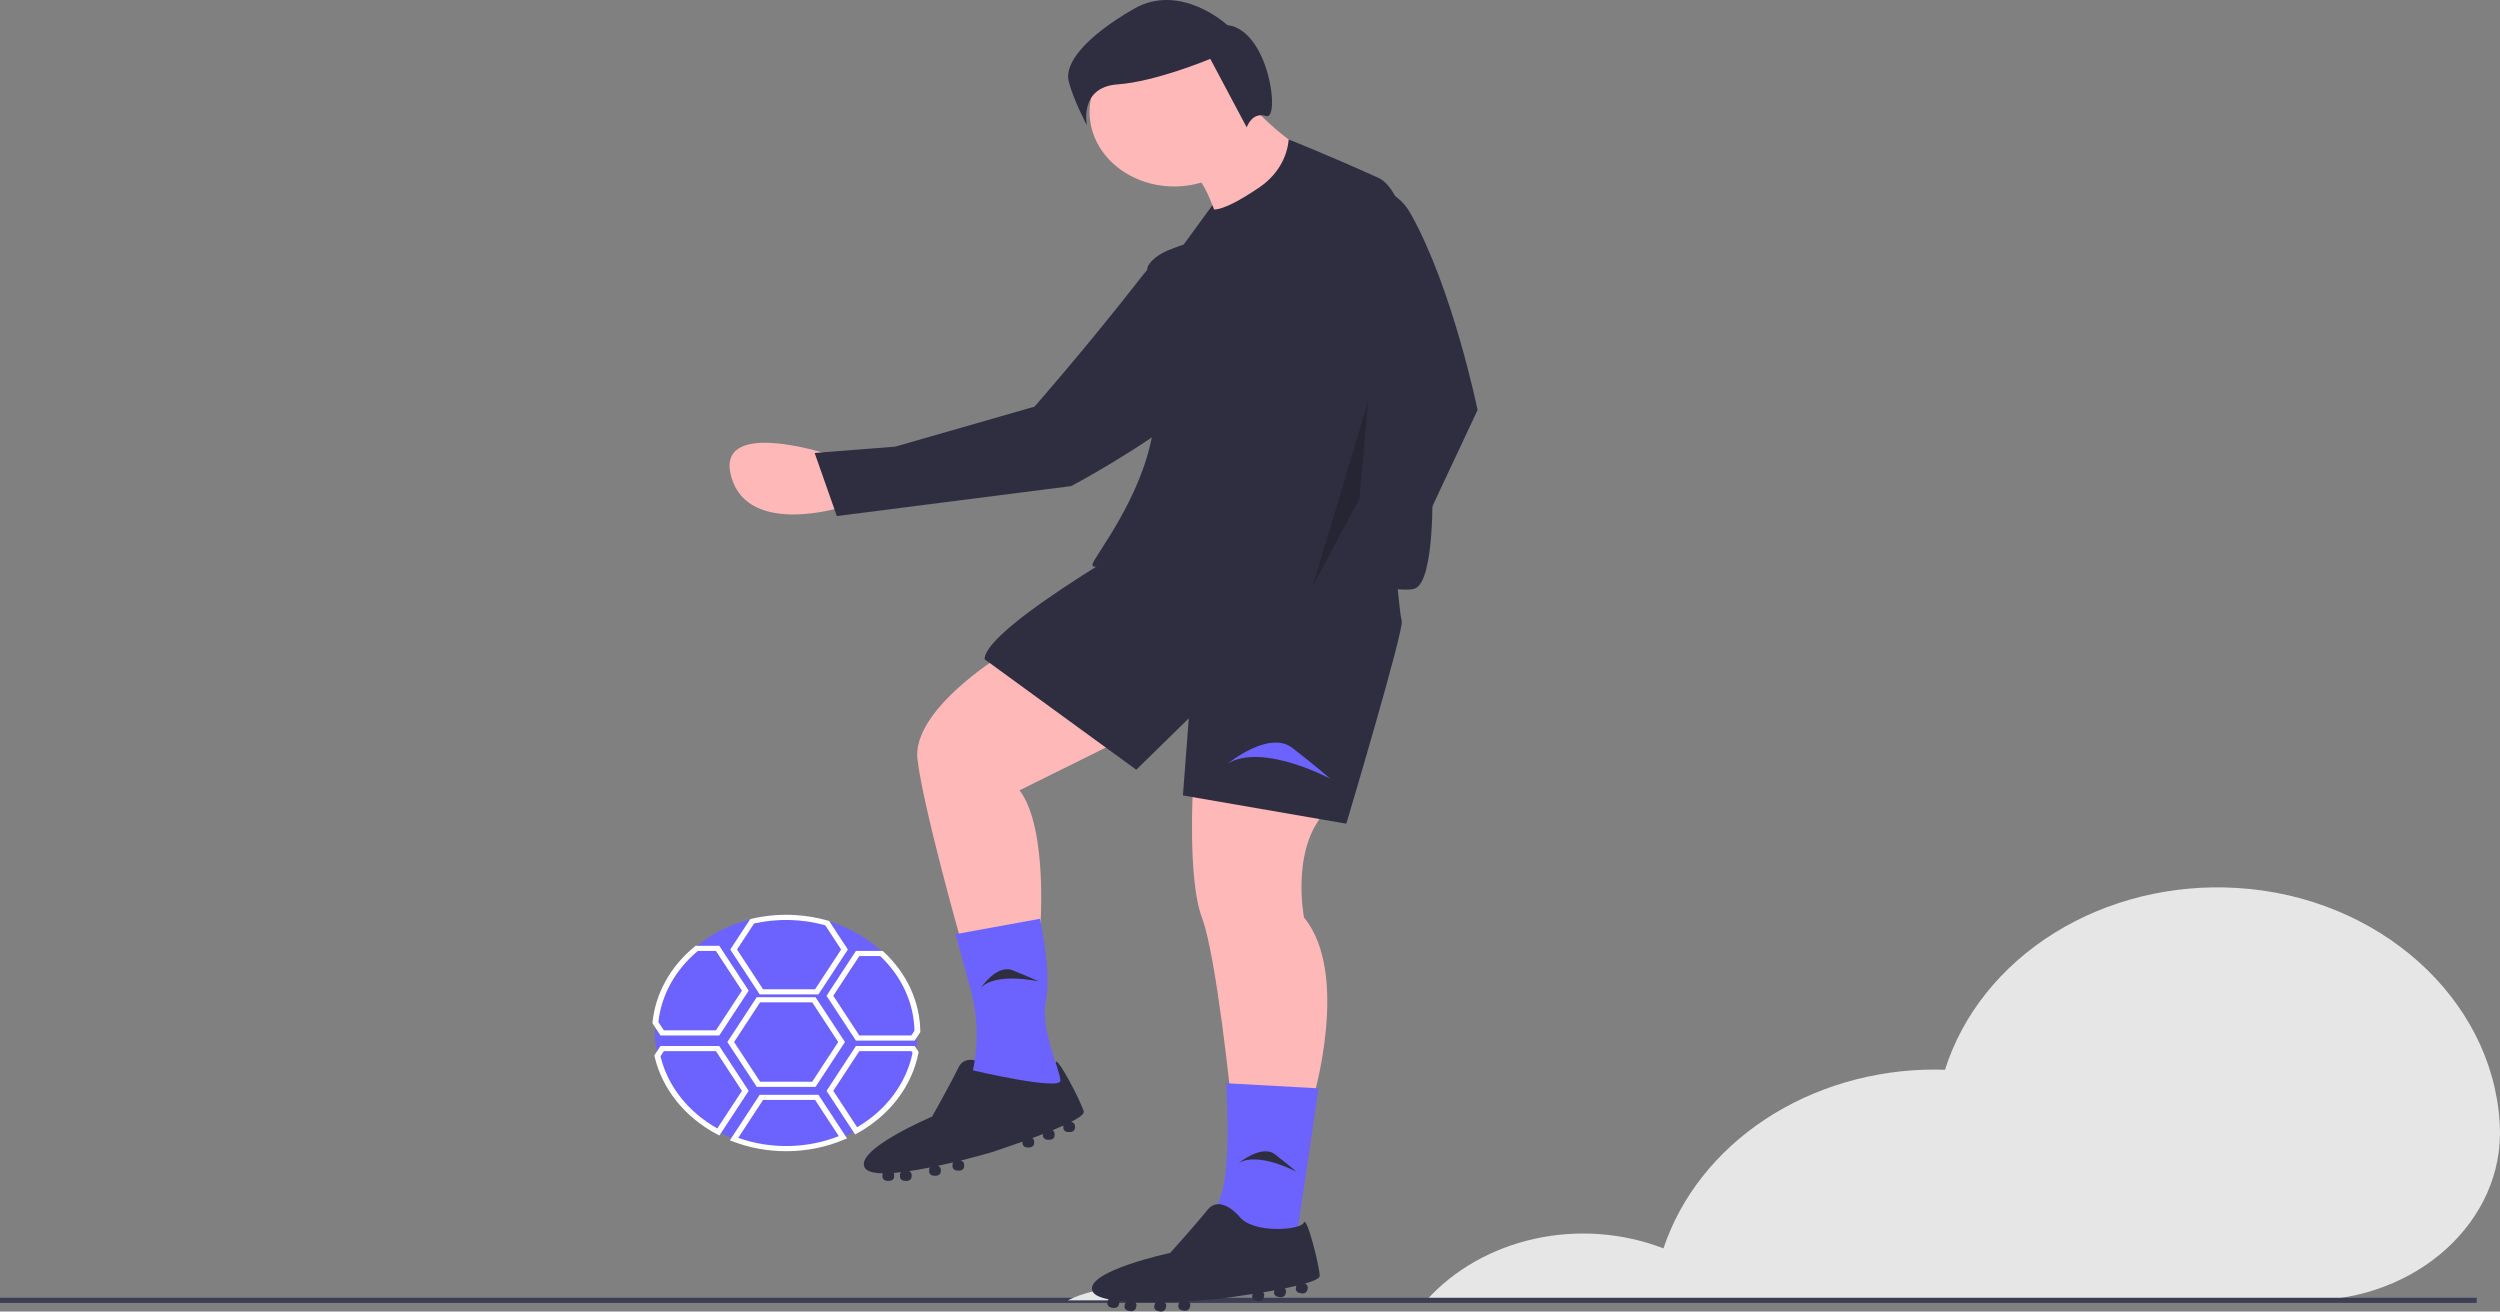 <svg width="4184" height="2195" viewBox="0 0 4184 2195" fill="none" xmlns="http://www.w3.org/2000/svg">
<rect x="0" y="0" width="4184" height="2195" fill="#808080" stroke="none"/>
<g id="soccer">
<g id="bg">
<path id="bgElement" d="M4183.4 1878.26C4170.36 1670.07 3980.46 1500.34 3744.29 1486.11C3635.43 1479.37 3527.26 1505.98 3438.12 1561.44C3348.98 1616.89 3284.34 1697.78 3255.15 1790.4C3249.42 1790.22 3243.69 1790.02 3237.91 1790.02C3135.7 1790.03 3036.24 1819.2 2954.41 1873.15C2872.58 1927.11 2812.79 2002.94 2783.97 2089.32C2716.24 2063.11 2640.55 2057.42 2568.76 2073.15C2496.97 2088.88 2433.13 2125.14 2387.23 2176.24H3863.02C4044.33 2176.24 4191.13 2043.97 4183.73 1884.41C4183.64 1882.36 4183.53 1880.31 4183.4 1878.26Z" fill="#E6E6E6"/>
<g id="Group 3">
<path id="Vector" d="M4145.07 2171.94H0V2180.54H4145.07V2171.94Z" fill="#3F3D56"/>
</g>
</g>
<g id="righthand">
<path id="Vector_2" d="M1382.96 759.333C1382.96 759.333 1195.18 698.431 1224.01 798.631C1252.84 898.831 1411 848.217 1411 848.217L1382.96 759.333Z" fill="#FFB8B8"/>
<g id="Group 2">
<path id="Vector_3" d="M2102.54 456.324C2102.54 456.324 2006.13 340.272 1912.45 460.748C1818.59 581.461 1731.33 680.56 1731.33 680.56L1498.22 747.505L1363.36 758.045L1400.51 863.652L1792.62 813.549C1792.62 813.549 2229.17 585.141 2102.54 456.324Z" fill="#2F2E41"/>
</g>
</g>
<g id="shoe">
<path id="Vector_4" d="M1813.77 1860.17C1808.89 1842.97 1768.33 1764.98 1766.64 1778.17C1764.95 1791.36 1686.83 1812.87 1657.54 1787.06C1657.54 1787.06 1618.48 1756.96 1603.83 1787.06C1589.19 1817.17 1559.89 1868.77 1559.89 1868.77C1559.89 1868.77 1428.07 1924.67 1447.6 1954.78C1451.55 1960.87 1462.49 1963.43 1477.43 1963.66C1477.08 1964.46 1476.9 1965.3 1476.89 1966.15V1969.2C1476.89 1971.08 1477.74 1972.88 1479.25 1974.21C1480.75 1975.53 1482.8 1976.28 1484.93 1976.28H1488.39C1490.52 1976.28 1492.56 1975.53 1494.07 1974.21C1495.58 1972.88 1496.42 1971.08 1496.42 1969.2V1966.15C1496.42 1965.06 1496.12 1963.98 1495.55 1963C1499.54 1962.69 1503.68 1962.28 1507.94 1961.79C1506.81 1963.03 1506.19 1964.57 1506.19 1966.15V1969.2C1506.19 1971.08 1507.03 1972.88 1508.54 1974.21C1510.05 1975.53 1512.09 1976.28 1514.22 1976.28H1517.68C1519.81 1976.28 1521.86 1975.53 1523.36 1974.21C1524.87 1972.88 1525.72 1971.08 1525.72 1969.2V1966.15C1525.71 1964.89 1525.33 1963.66 1524.6 1962.57C1523.86 1961.49 1522.82 1960.6 1521.56 1959.99C1532.8 1958.34 1544.53 1956.24 1556.19 1953.91C1555.43 1955.01 1555.02 1956.27 1555.01 1957.55V1960.6C1555.01 1962.48 1555.86 1964.28 1557.36 1965.61C1558.87 1966.93 1560.92 1967.68 1563.05 1967.68H1566.51C1568.64 1967.68 1570.68 1966.93 1572.19 1965.61C1573.69 1964.28 1574.54 1962.48 1574.54 1960.6V1957.55C1574.54 1956.19 1574.09 1954.85 1573.24 1953.7C1572.39 1952.55 1571.18 1951.65 1569.76 1951.1C1578.51 1949.22 1587.08 1947.26 1595.24 1945.32C1594.48 1946.41 1594.08 1947.67 1594.07 1948.95V1952C1594.07 1953.88 1594.92 1955.68 1596.42 1957C1597.93 1958.33 1599.97 1959.08 1602.1 1959.08H1605.56C1607.7 1959.08 1609.74 1958.33 1611.25 1957C1612.75 1955.68 1613.6 1953.88 1613.6 1952V1948.95C1613.59 1947.45 1613.04 1945.98 1612.03 1944.77C1611.01 1943.56 1609.58 1942.67 1607.95 1942.23C1636.62 1935.12 1657.54 1928.98 1657.54 1928.98C1657.54 1928.98 1681.83 1921.19 1711.24 1910.67V1913.3C1711.24 1915.17 1712.09 1916.97 1713.6 1918.3C1715.1 1919.63 1717.15 1920.37 1719.28 1920.37H1722.74C1724.87 1920.37 1726.91 1919.63 1728.42 1918.3C1729.93 1916.97 1730.77 1915.17 1730.77 1913.3V1910.25C1730.77 1909.18 1730.49 1908.12 1729.95 1907.16C1729.41 1906.19 1728.63 1905.35 1727.67 1904.7C1733.57 1902.51 1739.53 1900.26 1745.42 1897.98V1900.4C1745.42 1902.27 1746.27 1904.07 1747.77 1905.4C1749.28 1906.73 1751.32 1907.47 1753.46 1907.47H1756.92C1759.05 1907.47 1761.09 1906.73 1762.6 1905.4C1764.1 1904.07 1764.95 1902.27 1764.95 1900.4V1897.35C1764.95 1896.21 1764.64 1895.09 1764.04 1894.08C1763.44 1893.07 1762.57 1892.21 1761.51 1891.56C1767.88 1888.94 1774.02 1886.32 1779.68 1883.76C1779.65 1883.99 1779.6 1884.21 1779.6 1884.45V1887.5C1779.6 1889.37 1780.44 1891.17 1781.95 1892.5C1783.46 1893.83 1785.5 1894.57 1787.63 1894.57H1791.09C1793.22 1894.57 1795.27 1893.83 1796.77 1892.5C1798.28 1891.17 1799.13 1889.37 1799.13 1887.5V1884.45C1799.13 1882.82 1798.49 1881.24 1797.31 1879.97C1796.14 1878.71 1794.51 1877.84 1792.7 1877.51C1806.35 1870.53 1814.96 1864.34 1813.77 1860.17Z" fill="#2F2E41"/>
</g>
<g id="lefthand">
<path id="Vector_5" d="M2226.33 976.454C2226.33 976.454 2079.86 1092.56 2177.5 1114.06C2275.15 1135.57 2314.21 993.655 2314.21 993.655L2226.33 976.454Z" fill="#FFB8B8"/>
<path id="Vector_6" d="M2360.32 356.643C2311.92 270.955 2164.66 317.689 2188.59 411.045C2188.95 412.437 2189.32 413.843 2189.71 415.262C2214.93 503.634 2256.14 587.851 2311.77 664.68L2258.06 875.396L2199.47 982.904L2321.53 1008.71L2472.88 686.182C2472.88 686.182 2431.14 482.032 2360.32 356.643Z" fill="#2F2E41"/>
</g>
<g id="body">
<path id="Vector_7" d="M1876.27 2155.92C1845.02 2155.89 1814.28 2162.89 1786.96 2176.24H1965.36C1938.11 2162.89 1907.45 2155.89 1876.27 2155.92Z" fill="#E6E6E6"/>
<path id="Vector_8" d="M1672.19 1099.01C1672.19 1099.01 1525.72 1189.32 1535.48 1271.03C1545.25 1352.73 1608.72 1576.35 1608.72 1576.35L1740.54 1559.15C1740.54 1559.15 1755.19 1387.13 1706.36 1322.63L1940.71 1206.52L1672.19 1099.01Z" fill="#FFB8B8"/>
<path id="Vector_9" d="M1996.86 1311.88C1996.86 1311.88 1987.09 1470.99 2011.51 1535.5C2035.92 1600 2060.33 1840.82 2060.33 1840.82H2197.03C2197.03 1840.82 2260.5 1630.1 2182.39 1535.5C2182.39 1535.5 2157.98 1410.79 2226.33 1350.58L1996.86 1311.88Z" fill="#FFB8B8"/>
<path id="Vector_10" d="M1965.12 871.096C1965.12 871.096 1647.78 1047.41 1647.78 1103.31L1901.65 1288.23L1989.54 1202.22L1979.77 1331.23L2253.18 1378.53C2253.18 1378.53 2350.83 1051.71 2345.94 1038.81C2341.06 1025.91 2326.41 836.693 2326.41 836.693L1965.12 871.096Z" fill="#2F2E41"/>
<path id="Vector_11" d="M1740.54 1537.65L1598.95 1563.45L1624.11 1654.54C1636.49 1699.37 1637.9 1746.01 1628.25 1791.36C1628.25 1791.36 1774.71 1825.77 1774.71 1808.57C1774.71 1791.36 1740.54 1722.56 1750.3 1675.26C1760.07 1627.95 1740.54 1537.65 1740.54 1537.65Z" fill="#6C63FF"/>
<path id="Vector_12" d="M2206.8 1821.47L2052.13 1812.87C2052.13 1812.87 2061.5 1954.78 2042.75 2002.08C2024 2049.38 2033.38 2066.59 2033.38 2066.59L2169.3 2075.19L2206.8 1821.47Z" fill="#6C63FF"/>
<path id="Vector_13" d="M2208.7 2135.11C2208 2117.39 2186.79 2033.66 2182.01 2046.26C2177.24 2058.85 2095.75 2065.53 2073.21 2034.92C2073.21 2034.92 2042.13 1998.3 2020.68 2025.05C1999.23 2051.8 1958.37 2096.89 1958.37 2096.89C1958.37 2096.89 1816.21 2127.36 1828.18 2160.39C1830.6 2167.07 1840.7 2171.59 1855.26 2174.55C1854.73 2175.27 1854.35 2176.06 1854.14 2176.89L1853.42 2179.88C1852.97 2181.71 1853.37 2183.63 1854.53 2185.2C1855.69 2186.78 1857.52 2187.88 1859.6 2188.27L1862.98 2188.91C1865.07 2189.3 1867.24 2188.95 1869.03 2187.92C1870.82 2186.9 1872.07 2185.3 1872.52 2183.46L1873.24 2180.48C1873.49 2179.41 1873.45 2178.29 1873.13 2177.24C1877.1 2177.67 1881.25 2178.03 1885.53 2178.33C1884.14 2179.33 1883.17 2180.72 1882.79 2182.27L1882.07 2185.26C1881.62 2187.09 1882.02 2189.01 1883.18 2190.58C1884.34 2192.16 1886.17 2193.26 1888.25 2193.65L1891.63 2194.29C1893.72 2194.68 1895.89 2194.33 1897.68 2193.3C1899.47 2192.28 1900.72 2190.68 1901.17 2188.84L1901.89 2185.86C1902.18 2184.63 1902.1 2183.35 1901.64 2182.15C1901.18 2180.96 1900.37 2179.9 1899.28 2179.07C1910.66 2179.52 1922.63 2179.62 1934.59 2179.48C1933.58 2180.41 1932.88 2181.57 1932.57 2182.83L1931.85 2185.81C1931.41 2187.65 1931.81 2189.56 1932.97 2191.14C1934.13 2192.71 1935.95 2193.82 1938.03 2194.21L1941.42 2194.84C1943.5 2195.23 1945.68 2194.88 1947.47 2193.86C1949.25 2192.84 1950.51 2191.23 1950.95 2189.4L1951.67 2186.42C1952 2185.08 1951.87 2183.69 1951.31 2182.41C1950.75 2181.13 1949.79 2180.03 1948.53 2179.22C1957.53 2178.99 1966.38 2178.65 1974.82 2178.25C1973.81 2179.18 1973.12 2180.34 1972.81 2181.59L1972.09 2184.57C1971.64 2186.41 1972.05 2188.32 1973.2 2189.9C1974.36 2191.47 1976.19 2192.58 1978.27 2192.97L1981.65 2193.6C1983.74 2194 1985.91 2193.64 1987.7 2192.62C1989.49 2191.6 1990.74 2189.99 1991.19 2188.16L1991.91 2185.18C1992.26 2183.7 1992.07 2182.17 1991.36 2180.8C1990.65 2179.43 1989.47 2178.3 1987.97 2177.56C2017.7 2175.87 2039.61 2173.71 2039.61 2173.71C2039.61 2173.71 2065.21 2170.56 2096.47 2165.67L2095.85 2168.24C2095.4 2170.07 2095.81 2171.99 2096.97 2173.57C2098.13 2175.14 2099.95 2176.24 2102.03 2176.64L2105.42 2177.27C2107.5 2177.66 2109.67 2177.31 2111.46 2176.29C2113.25 2175.27 2114.5 2173.66 2114.95 2171.83L2115.67 2168.84C2115.92 2167.8 2115.9 2166.71 2115.6 2165.67C2115.3 2164.63 2114.73 2163.66 2113.95 2162.84C2120.24 2161.79 2126.6 2160.69 2132.9 2159.53L2132.33 2161.9C2131.88 2163.73 2132.29 2165.65 2133.44 2167.22C2134.6 2168.8 2136.43 2169.9 2138.51 2170.3L2141.89 2170.93C2143.98 2171.32 2146.15 2170.97 2147.94 2169.95C2149.73 2168.93 2150.98 2167.32 2151.43 2165.48L2152.15 2162.5C2152.42 2161.39 2152.38 2160.24 2152.03 2159.14C2151.68 2158.04 2151.04 2157.04 2150.16 2156.21C2157.01 2154.82 2163.63 2153.39 2169.77 2151.92C2169.69 2152.14 2169.58 2152.35 2169.53 2152.58L2168.81 2155.56C2168.36 2157.39 2168.76 2159.31 2169.92 2160.88C2171.08 2162.46 2172.91 2163.56 2174.99 2163.95L2178.37 2164.59C2180.46 2164.98 2182.63 2164.63 2184.42 2163.61C2186.21 2162.58 2187.46 2160.98 2187.91 2159.14L2188.63 2156.16C2189.01 2154.57 2188.76 2152.9 2187.92 2151.45C2187.07 2150 2185.68 2148.85 2183.98 2148.2C2198.99 2143.88 2208.87 2139.4 2208.7 2135.11Z" fill="#2F2E41"/>
<path id="Vector_14" d="M1965.12 312.054C2043.32 312.054 2106.71 256.22 2106.71 187.345C2106.71 118.47 2043.32 62.635 1965.12 62.635C1886.93 62.635 1823.54 118.47 1823.54 187.345C1823.54 256.22 1886.93 312.054 1965.12 312.054Z" fill="#FFB8B8"/>
<path id="Vector_15" d="M2092.06 174.443C2092.06 174.443 2170.18 260.45 2209.24 256.15L2038.36 372.258C2038.36 372.258 2018.83 299.153 1994.42 290.552C1970.01 281.952 2092.06 174.443 2092.06 174.443Z" fill="#FFB8B8"/>
<path id="Vector_16" d="M2397.21 813.041C2397.21 813.041 2397.2 338.517 2306.82 297.64C2216.5 256.787 2156.75 233.47 2156.75 233.47C2155.42 249.041 2150.4 264.192 2142 277.945C2133.61 291.698 2122.04 303.748 2108.03 313.315C2078.08 333.68 2048.24 350.566 2031.57 350.62L2031.04 348.607L2029 343.494L1979.77 410.961C1979.77 410.961 1935.83 419.562 1921.18 445.364C1913.26 459.323 1950.63 599.845 1928.51 727.035C1909.74 834.946 1830.66 932.358 1828.42 944.201C1824.63 964.221 1920.75 911.769 1964.03 887.247C1964.67 887.877 1965.12 888.297 1965.12 888.297C1965.12 888.297 1940.71 896.898 1989.54 883.997C2017.2 876.687 2055.82 876.282 2084.12 877.302C2084.08 884.773 2084.28 890.709 2084.74 894.748C2089.62 937.751 2333.74 997.955 2367.91 985.054C2402.09 972.153 2397.21 813.041 2397.21 813.041Z" fill="#2F2E41"/>
<path id="Vector_17" d="M2055.45 1277.48C2055.45 1277.48 2123.8 1221.57 2162.86 1251.67C2201.92 1281.78 2226.33 1303.28 2226.33 1303.28C2226.33 1303.28 2114.03 1243.07 2055.45 1277.48Z" fill="#6C63FF"/>
<path id="Vector_18" d="M2073.2 1946.38C2073.2 1946.38 2111.73 1914.87 2133.74 1931.84C2155.76 1948.81 2169.52 1960.93 2169.52 1960.93C2169.52 1960.93 2106.22 1926.99 2073.2 1946.38Z" fill="#2F2E41"/>
<path id="Vector_19" d="M1641.59 1653.3C1641.59 1653.3 1668.04 1613.28 1694.7 1623.87C1721.37 1634.45 1738.54 1642.52 1738.54 1642.52C1738.54 1642.52 1666.78 1626.28 1641.59 1653.3Z" fill="#2F2E41"/>
<path id="Vector_20" opacity="0.2" d="M2289.8 671.13L2197.03 980.753L2275.15 834.542L2289.8 671.13Z" fill="black"/>
<path id="Vector_21" d="M2054.05 41.977C2054.05 41.977 1975.78 -30.598 1897 15.107C1818.23 60.812 1780.86 105.209 1788.58 136.122C1796.3 167.036 1819.16 210.034 1819.16 210.034C1819.16 210.034 1804.96 145.991 1870.19 141.252C1935.42 136.513 2025.54 98.49 2025.54 98.49L2086.49 213.154C2086.49 213.154 2095.11 186.583 2119 194.204C2142.9 201.825 2124.38 50.477 2054.05 41.977Z" fill="#2F2E41"/>
</g>
<g id="SoccerBall">
<g id="Group 1">
<path id="Vector_22" d="M1535.41 1726.72C1535.4 1737.73 1534.38 1748.72 1532.33 1759.58V1759.62C1526.73 1788.84 1513.74 1816.53 1494.35 1840.62C1474.97 1864.72 1449.69 1884.57 1420.42 1898.69C1391.16 1912.81 1358.67 1920.83 1325.42 1922.14C1292.16 1923.45 1259.01 1918.01 1228.46 1906.25H1228.41C1219.37 1902.77 1210.61 1898.75 1202.19 1894.2C1176.1 1880.18 1153.57 1861.48 1136.02 1839.29C1118.47 1817.11 1106.29 1791.92 1100.25 1765.32C1097.42 1752.6 1096 1739.68 1096 1726.72C1096 1720.8 1096.3 1714.94 1096.88 1709.15V1709.11C1101.95 1659.19 1128.34 1612.91 1170.61 1579.82C1212.89 1546.72 1267.82 1529.34 1324.07 1531.25C1380.32 1533.16 1433.6 1554.23 1472.92 1590.1C1512.23 1625.97 1534.59 1673.91 1535.36 1724.02V1724.06C1535.41 1724.98 1535.41 1725.8 1535.41 1726.72Z" fill="#6C63FF"/>
</g>
<path id="Vector_23" d="M1369.79 1664.18H1271.39L1222.19 1589.14L1255.56 1538.19L1257.51 1537.73C1299.76 1527.78 1344.38 1528.88 1385.93 1540.89L1387.7 1541.41L1418.99 1589.14L1369.79 1664.18ZM1277.02 1655.58H1364.15L1407.71 1589.14L1381.11 1548.55C1342.5 1537.77 1301.23 1536.74 1261.99 1545.58L1233.46 1589.14L1277.02 1655.58Z" fill="white"/>
<path id="Vector_24" d="M1364.91 1819H1266.51L1217.3 1743.94L1266.51 1668.88H1364.91L1414.11 1743.94L1364.91 1819ZM1272.14 1810.39H1359.27L1402.83 1743.94L1359.27 1677.48H1272.14L1228.58 1743.94L1272.14 1810.39Z" fill="white"/>
<path id="Vector_25" d="M1315.71 1926.63C1285.02 1926.68 1254.65 1921.14 1226.51 1910.36L1221.5 1908.44L1271.39 1832.28H1369.79L1417.58 1905.19L1412.83 1907.2C1382.54 1920.06 1349.33 1926.7 1315.71 1926.63V1926.63ZM1235.46 1904.34C1262.3 1913.85 1291.05 1918.5 1319.98 1917.99C1348.91 1917.49 1377.43 1911.85 1403.82 1901.41L1364.15 1840.88H1277.03L1235.46 1904.34Z" fill="white"/>
<path id="Vector_26" d="M1530.9 1741.59H1432.5L1383.3 1666.54L1432.5 1591.46H1477.31L1478.75 1592.8C1517.61 1628.81 1539.57 1676.42 1540.24 1726.09V1727.34L1530.9 1741.59ZM1438.14 1732.99H1525.27L1530.46 1725.07C1529.52 1678.59 1509.08 1634.06 1473.1 1600.06H1438.14L1394.58 1666.54L1438.14 1732.99Z" fill="white"/>
<path id="Vector_27" d="M1431.15 1898.6L1383.3 1825.66L1432.5 1750.57H1530.9L1537.22 1760.16L1537.15 1762.09C1531.81 1789.47 1520 1815.57 1502.48 1838.67C1484.96 1861.78 1462.12 1881.38 1435.44 1896.21L1431.15 1898.6ZM1394.58 1825.66L1434.49 1886.5C1458.67 1872.35 1479.35 1854.04 1495.29 1832.67C1511.22 1811.29 1522.09 1787.3 1527.23 1762.14L1525.27 1759.17H1438.14L1394.58 1825.66Z" fill="white"/>
<path id="Vector_28" d="M1203.93 1900.45L1199.67 1898.19C1173.01 1883.99 1149.98 1865.08 1132.04 1842.64C1114.11 1820.21 1101.65 1794.74 1095.46 1767.85L1095.1 1766.25L1105.39 1750.57H1203.79L1252.99 1825.66L1203.93 1900.45ZM1105.41 1767.74C1111.34 1792.43 1122.8 1815.83 1139.13 1836.57C1155.45 1857.3 1176.31 1874.97 1200.49 1888.51L1241.72 1825.66L1198.15 1759.17H1111.03L1105.41 1767.74Z" fill="white"/>
<path id="Vector_29" d="M1203.79 1732.98H1105.39L1092 1712.6V1711.44C1096.82 1662.71 1122.03 1617.29 1162.74 1584.01L1164.14 1582.86H1203.79L1252.99 1657.94L1203.79 1732.98ZM1111.02 1724.38H1198.15L1241.72 1657.94L1198.15 1591.46H1168C1130.33 1622.77 1106.84 1665.06 1101.88 1710.47L1111.02 1724.38Z" fill="white"/>
</g>
</g>
</svg>

